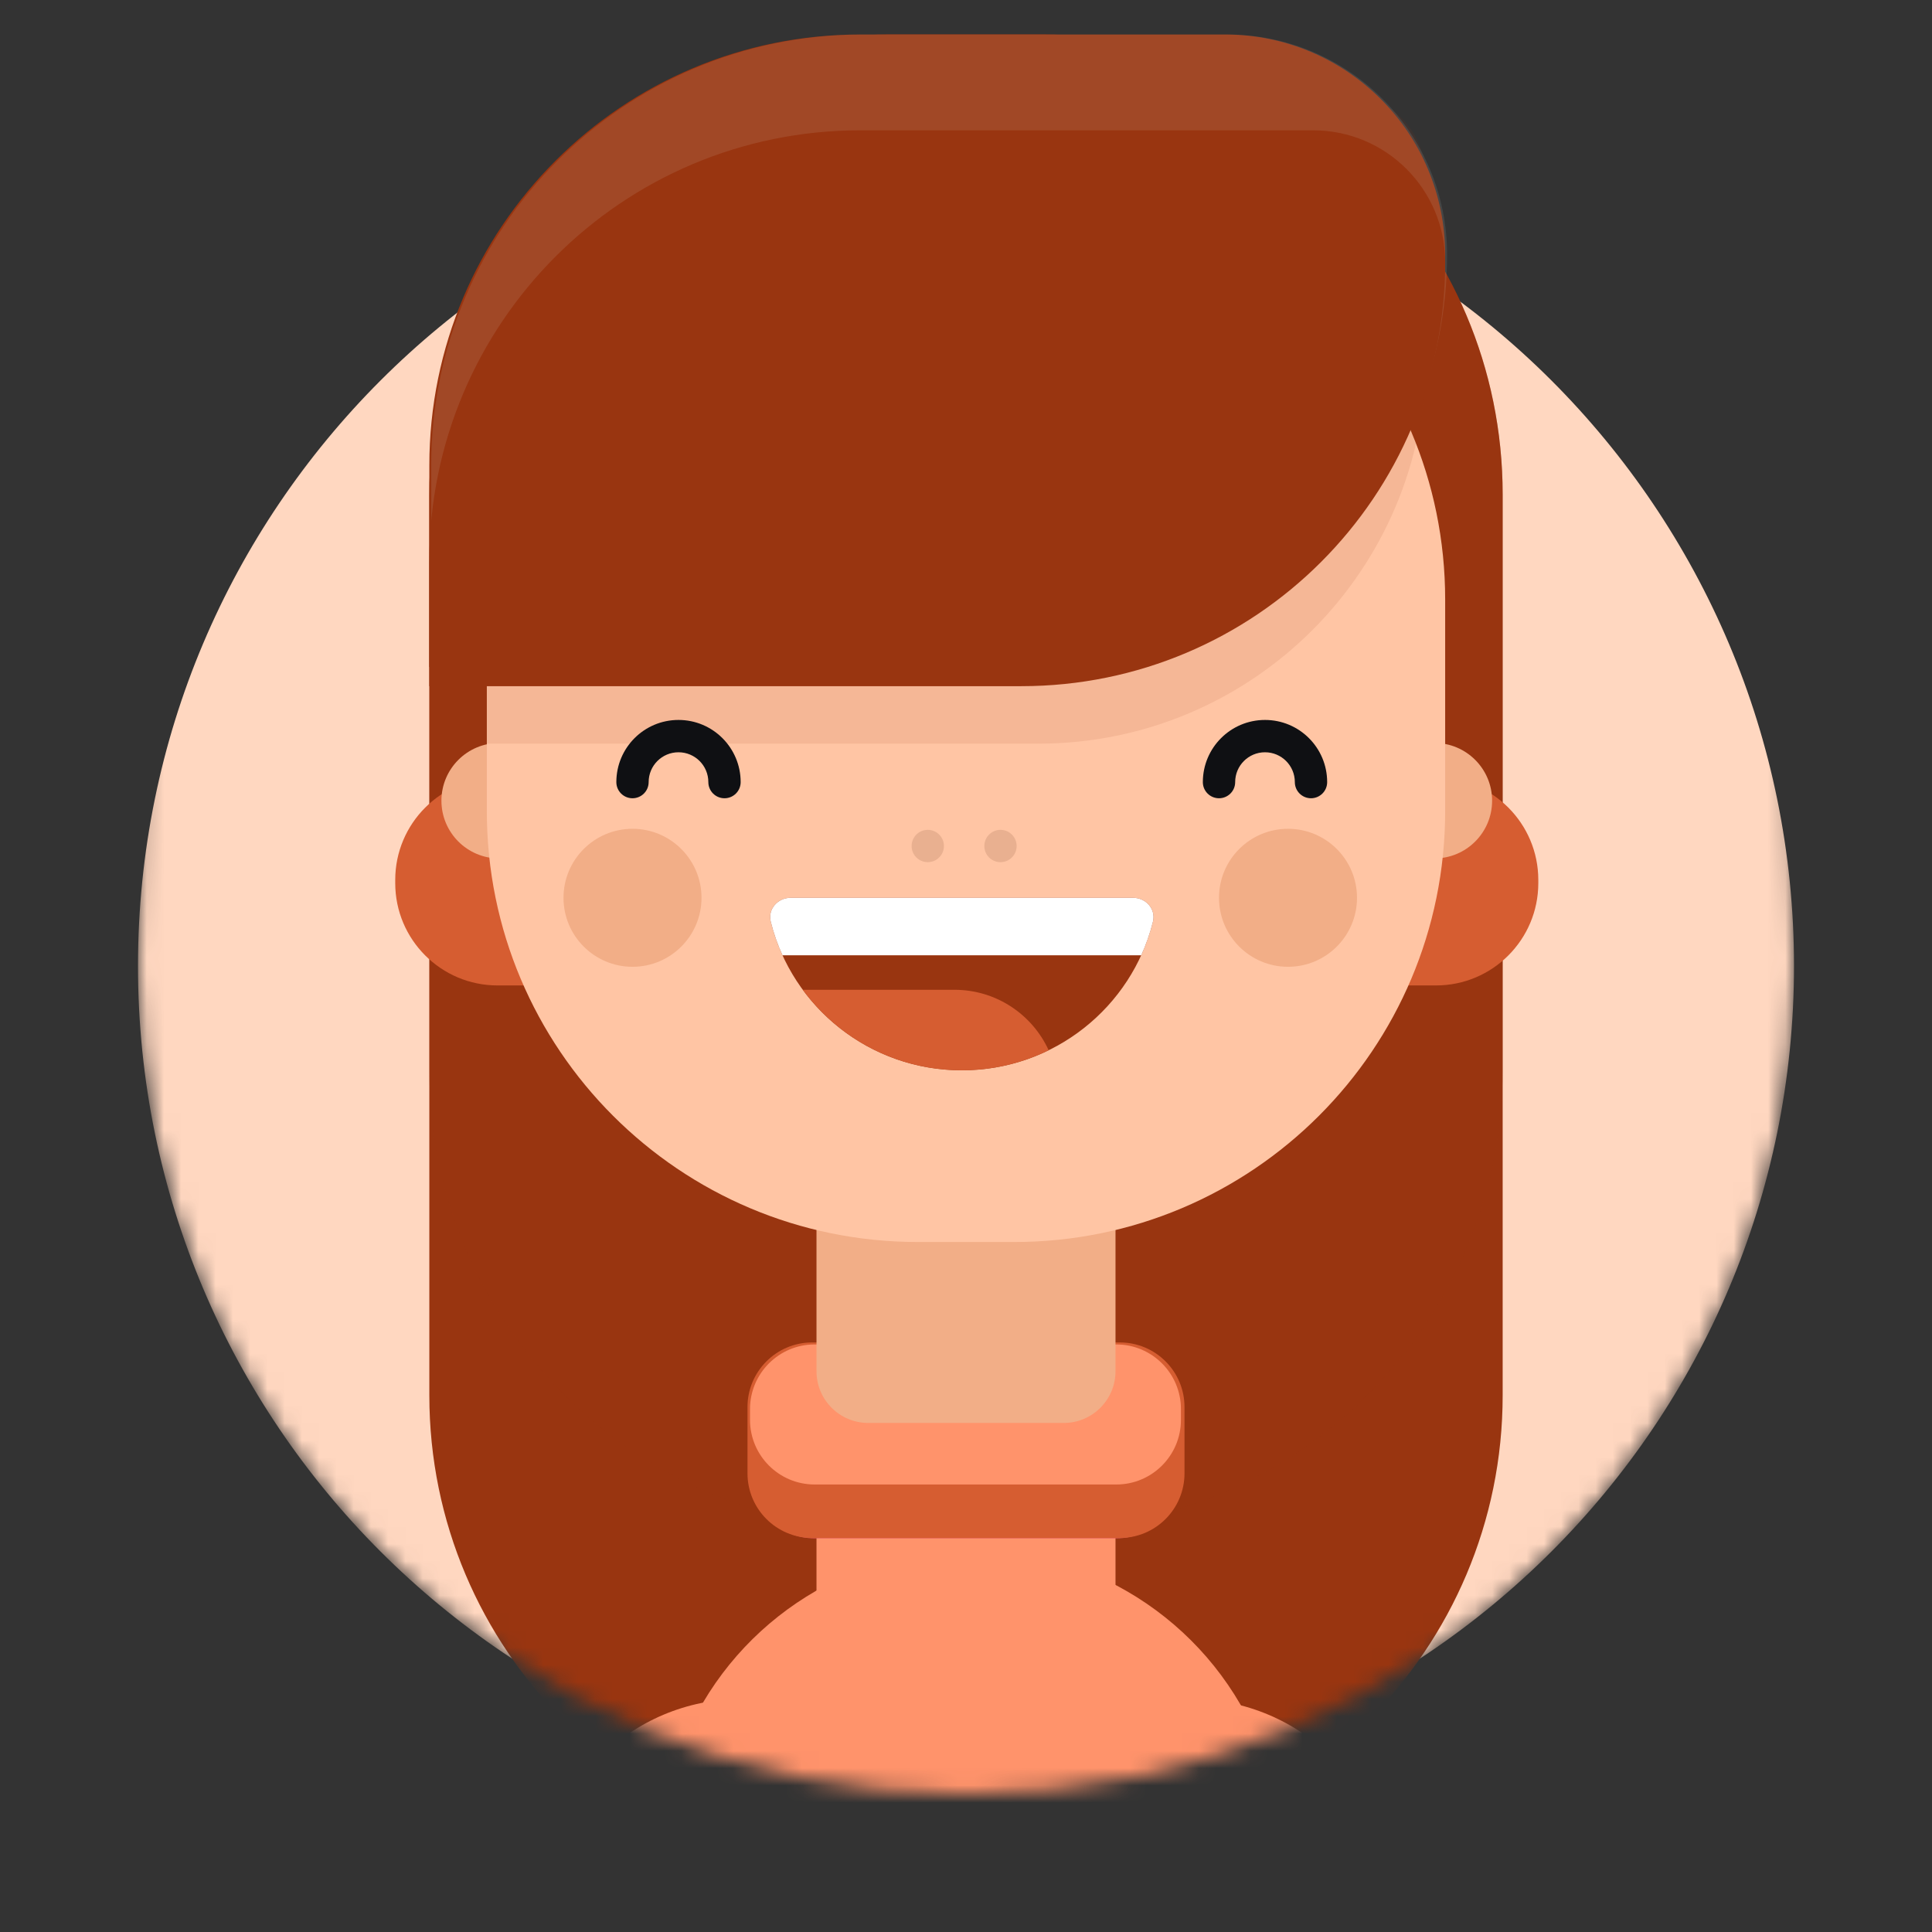 <svg width="112" height="112" viewBox="0 0 112 112" fill="none" xmlns="http://www.w3.org/2000/svg">
<rect x="0" y="0" width="112" height="112" fill="#333333" stroke="none"/>
<g clip-path="url(#clip0_874_3172)">
<mask id="mask0_874_3172" style="mask-type:alpha" maskUnits="userSpaceOnUse" x="8" y="-21" width="96" height="125">
<path d="M104 56C104 82.51 82.51 104 56 104C29.49 104 8 82.51 8 56C8 -0.5 29.49 -21 56 -21C82.51 -21 104 1 104 56Z" fill="#FF0000"/>
</mask>
<g mask="url(#mask0_874_3172)">
<path d="M104 56C104 82.51 82.51 104 56 104C29.49 104 8 82.51 8 56C8 29.49 29.49 8 56 8C82.51 8 104 29.49 104 56Z" fill="#FFD7C0"/>
<path d="M24.889 28.667C24.889 13.939 36.828 2 51.556 2H60.444C75.172 2 87.111 13.939 87.111 28.667V80.889C87.111 95.617 75.172 107.556 60.444 107.556H51.556C36.828 107.556 24.889 95.617 24.889 80.889V28.667Z" fill="#993510"/>
<g style="mix-blend-mode:multiply" opacity="0.3">
<path d="M24.889 28.667C24.889 13.939 36.828 2 51.556 2H60.444C75.172 2 87.111 13.939 87.111 28.667V62C87.111 76.728 75.172 88.667 60.444 88.667H51.556C36.828 88.667 24.889 76.728 24.889 62V28.667Z" fill="#993510"/>
</g>
<path d="M39.55 101.149C42.295 94.307 48.927 89.823 56.299 89.823C63.729 89.823 70.4 94.377 73.107 101.297L82.335 124.89C88.904 141.683 76.521 159.823 58.489 159.823H53.868C35.74 159.823 23.353 141.504 30.105 124.68L39.55 101.149Z" fill="#FF936B"/>
<path d="M31.333 110.157C31.333 103.713 36.557 98.49 43 98.49H69C75.443 98.49 80.667 103.713 80.667 110.157C80.667 116.6 75.443 121.823 69 121.823H43C36.557 121.823 31.333 116.6 31.333 110.157Z" fill="#FF936B"/>
<path d="M47.333 86.609C47.333 82.125 50.968 78.49 55.452 78.49H56.548C61.032 78.49 64.667 82.125 64.667 86.609V106.371C64.667 110.855 61.032 114.49 56.548 114.49H55.452C50.968 114.49 47.333 110.855 47.333 106.371V86.609Z" fill="#FF936B"/>
<path d="M43.479 81.686C43.479 79.617 45.157 77.939 47.226 77.939H64.713C66.783 77.939 68.46 79.617 68.46 81.686V85.433C68.46 87.503 66.783 89.18 64.713 89.18H47.226C45.157 89.18 43.479 87.503 43.479 85.433V81.686Z" fill="#E25A5C"/>
<path d="M43.333 81.571C43.333 79.501 45.011 77.823 47.08 77.823H64.919C66.989 77.823 68.667 79.501 68.667 81.571V85.41C68.667 87.479 66.989 89.157 64.919 89.157H47.08C45.011 89.157 43.333 87.479 43.333 85.41V81.571Z" fill="#D65D31"/>
<path d="M43.479 81.686C43.479 79.617 45.157 77.939 47.226 77.939H64.713C66.783 77.939 68.46 79.617 68.46 81.686V82.311C68.46 84.38 66.783 86.058 64.713 86.058H47.226C45.157 86.058 43.479 84.38 43.479 82.311V81.686Z" fill="#FF936B"/>
<path d="M47.333 56.157C47.333 54.5 48.676 53.157 50.333 53.157H61.667C63.323 53.157 64.667 54.5 64.667 56.157V79.49C64.667 81.147 63.323 82.49 61.667 82.49H50.333C48.676 82.49 47.333 81.147 47.333 79.49V56.157Z" fill="#F2AE87"/>
<path d="M22.912 51.012C22.912 47.735 25.569 45.079 28.845 45.079H83.244C86.52 45.079 89.177 47.735 89.177 51.012V51.194C89.177 54.47 86.52 57.127 83.244 57.127H28.845C25.569 57.127 22.912 54.47 22.912 51.194V51.012Z" fill="#D65D31"/>
<path d="M25.59 46.417C25.59 44.569 27.088 43.071 28.936 43.071H83.153C85.001 43.071 86.499 44.569 86.499 46.417C86.499 48.266 85.001 49.764 83.153 49.764H28.936C27.088 49.764 25.59 48.266 25.59 46.417Z" fill="#F2AE87"/>
<path d="M28.222 34.759C28.222 20.962 39.407 9.778 53.203 9.778H58.797C72.593 9.778 83.778 20.962 83.778 34.759V47.019C83.778 60.816 72.593 72 58.797 72H53.203C39.407 72 28.222 60.816 28.222 47.019V34.759Z" fill="#FFC5A4"/>
<g style="mix-blend-mode:multiply" opacity="0.1">
<path d="M28.222 30.314C28.222 16.518 39.407 5.333 53.203 5.333H77.67C80.43 5.333 82.667 7.57 82.667 10.329V20.628C82.667 33.045 72.601 43.111 60.184 43.111H28.222V30.314Z" fill="#993510"/>
</g>
<path d="M24.889 26.981C24.889 13.184 36.073 2 49.87 2H71.018C78.065 2 83.778 7.713 83.778 14.76C83.778 27.963 73.074 38.667 59.871 38.667H24.889V26.981Z" fill="#993510"/>
<path opacity="0.1" d="M25 26.981C25 13.184 36.184 2 49.981 2H71.129C78.176 2 83.889 7.713 83.889 14.76C83.889 27.963 73.186 38.667 59.982 38.667H25V26.981Z" fill="#ECF9F6"/>
<path d="M24.889 32.536C24.889 18.74 36.073 7.555 49.87 7.555H76.127C80.352 7.555 83.778 10.981 83.778 15.207C83.778 28.777 72.777 39.778 59.207 39.778H24.889V32.536Z" fill="#993510"/>
<path fill-rule="evenodd" clip-rule="evenodd" d="M73.333 43.61C72.378 43.61 71.604 44.384 71.604 45.34C71.604 45.857 71.184 46.276 70.667 46.276C70.149 46.276 69.73 45.857 69.73 45.34C69.73 43.349 71.343 41.736 73.333 41.736C75.324 41.736 76.937 43.349 76.937 45.34C76.937 45.857 76.517 46.276 76 46.276C75.483 46.276 75.063 45.857 75.063 45.34C75.063 44.384 74.289 43.61 73.333 43.61Z" fill="#0F1013"/>
<path fill-rule="evenodd" clip-rule="evenodd" d="M39.333 43.61C38.378 43.61 37.603 44.384 37.603 45.34C37.603 45.857 37.184 46.276 36.666 46.276C36.149 46.276 35.73 45.857 35.73 45.34C35.73 43.349 37.343 41.736 39.333 41.736C41.323 41.736 42.937 43.349 42.937 45.34C42.937 45.857 42.517 46.276 42 46.276C41.483 46.276 41.063 45.857 41.063 45.34C41.063 44.384 40.289 43.61 39.333 43.61Z" fill="#0F1013"/>
<path d="M45.834 52.046C45.085 52.046 44.5 52.703 44.681 53.43C45.915 58.378 50.407 62.046 55.76 62.046C61.112 62.046 65.604 58.378 66.838 53.43C67.019 52.703 66.434 52.046 65.685 52.046H45.834Z" fill="#993510"/>
<path d="M66.158 55.377C66.105 55.378 66.053 55.379 66 55.379H45.362C45.079 54.757 44.849 54.106 44.681 53.43C44.5 52.703 45.085 52.046 45.834 52.046H65.685C66.434 52.046 67.019 52.703 66.838 53.43C66.67 54.105 66.441 54.756 66.158 55.377Z" fill="white"/>
<path d="M60.792 60.885C59.845 58.816 57.757 57.379 55.333 57.379H46.537C48.613 60.208 51.971 62.046 55.76 62.046C57.566 62.046 59.274 61.628 60.792 60.885Z" fill="#D65D31"/>
<path d="M40.667 52.046C40.667 54.255 38.876 56.046 36.667 56.046C34.458 56.046 32.667 54.255 32.667 52.046C32.667 49.837 34.458 48.046 36.667 48.046C38.876 48.046 40.667 49.837 40.667 52.046Z" fill="#F2AE87"/>
<path d="M78.667 52.046C78.667 54.255 76.876 56.046 74.667 56.046C72.458 56.046 70.667 54.255 70.667 52.046C70.667 49.837 72.458 48.046 74.667 48.046C76.876 48.046 78.667 49.837 78.667 52.046Z" fill="#F2AE87"/>
<path d="M54.721 49.044C54.721 49.561 54.301 49.981 53.784 49.981C53.267 49.981 52.847 49.561 52.847 49.044C52.847 48.527 53.267 48.107 53.784 48.107C54.301 48.107 54.721 48.527 54.721 49.044Z" fill="#E9B090"/>
<path d="M58.936 49.044C58.936 49.561 58.517 49.981 57.999 49.981C57.482 49.981 57.063 49.561 57.063 49.044C57.063 48.527 57.482 48.107 57.999 48.107C58.517 48.107 58.936 48.527 58.936 49.044Z" fill="#E9B090"/>
</g>
</g>
<defs>
<clipPath id="clip0_874_3172">
<rect width="112" height="112" fill="white"/>
</clipPath>
</defs>
</svg>
